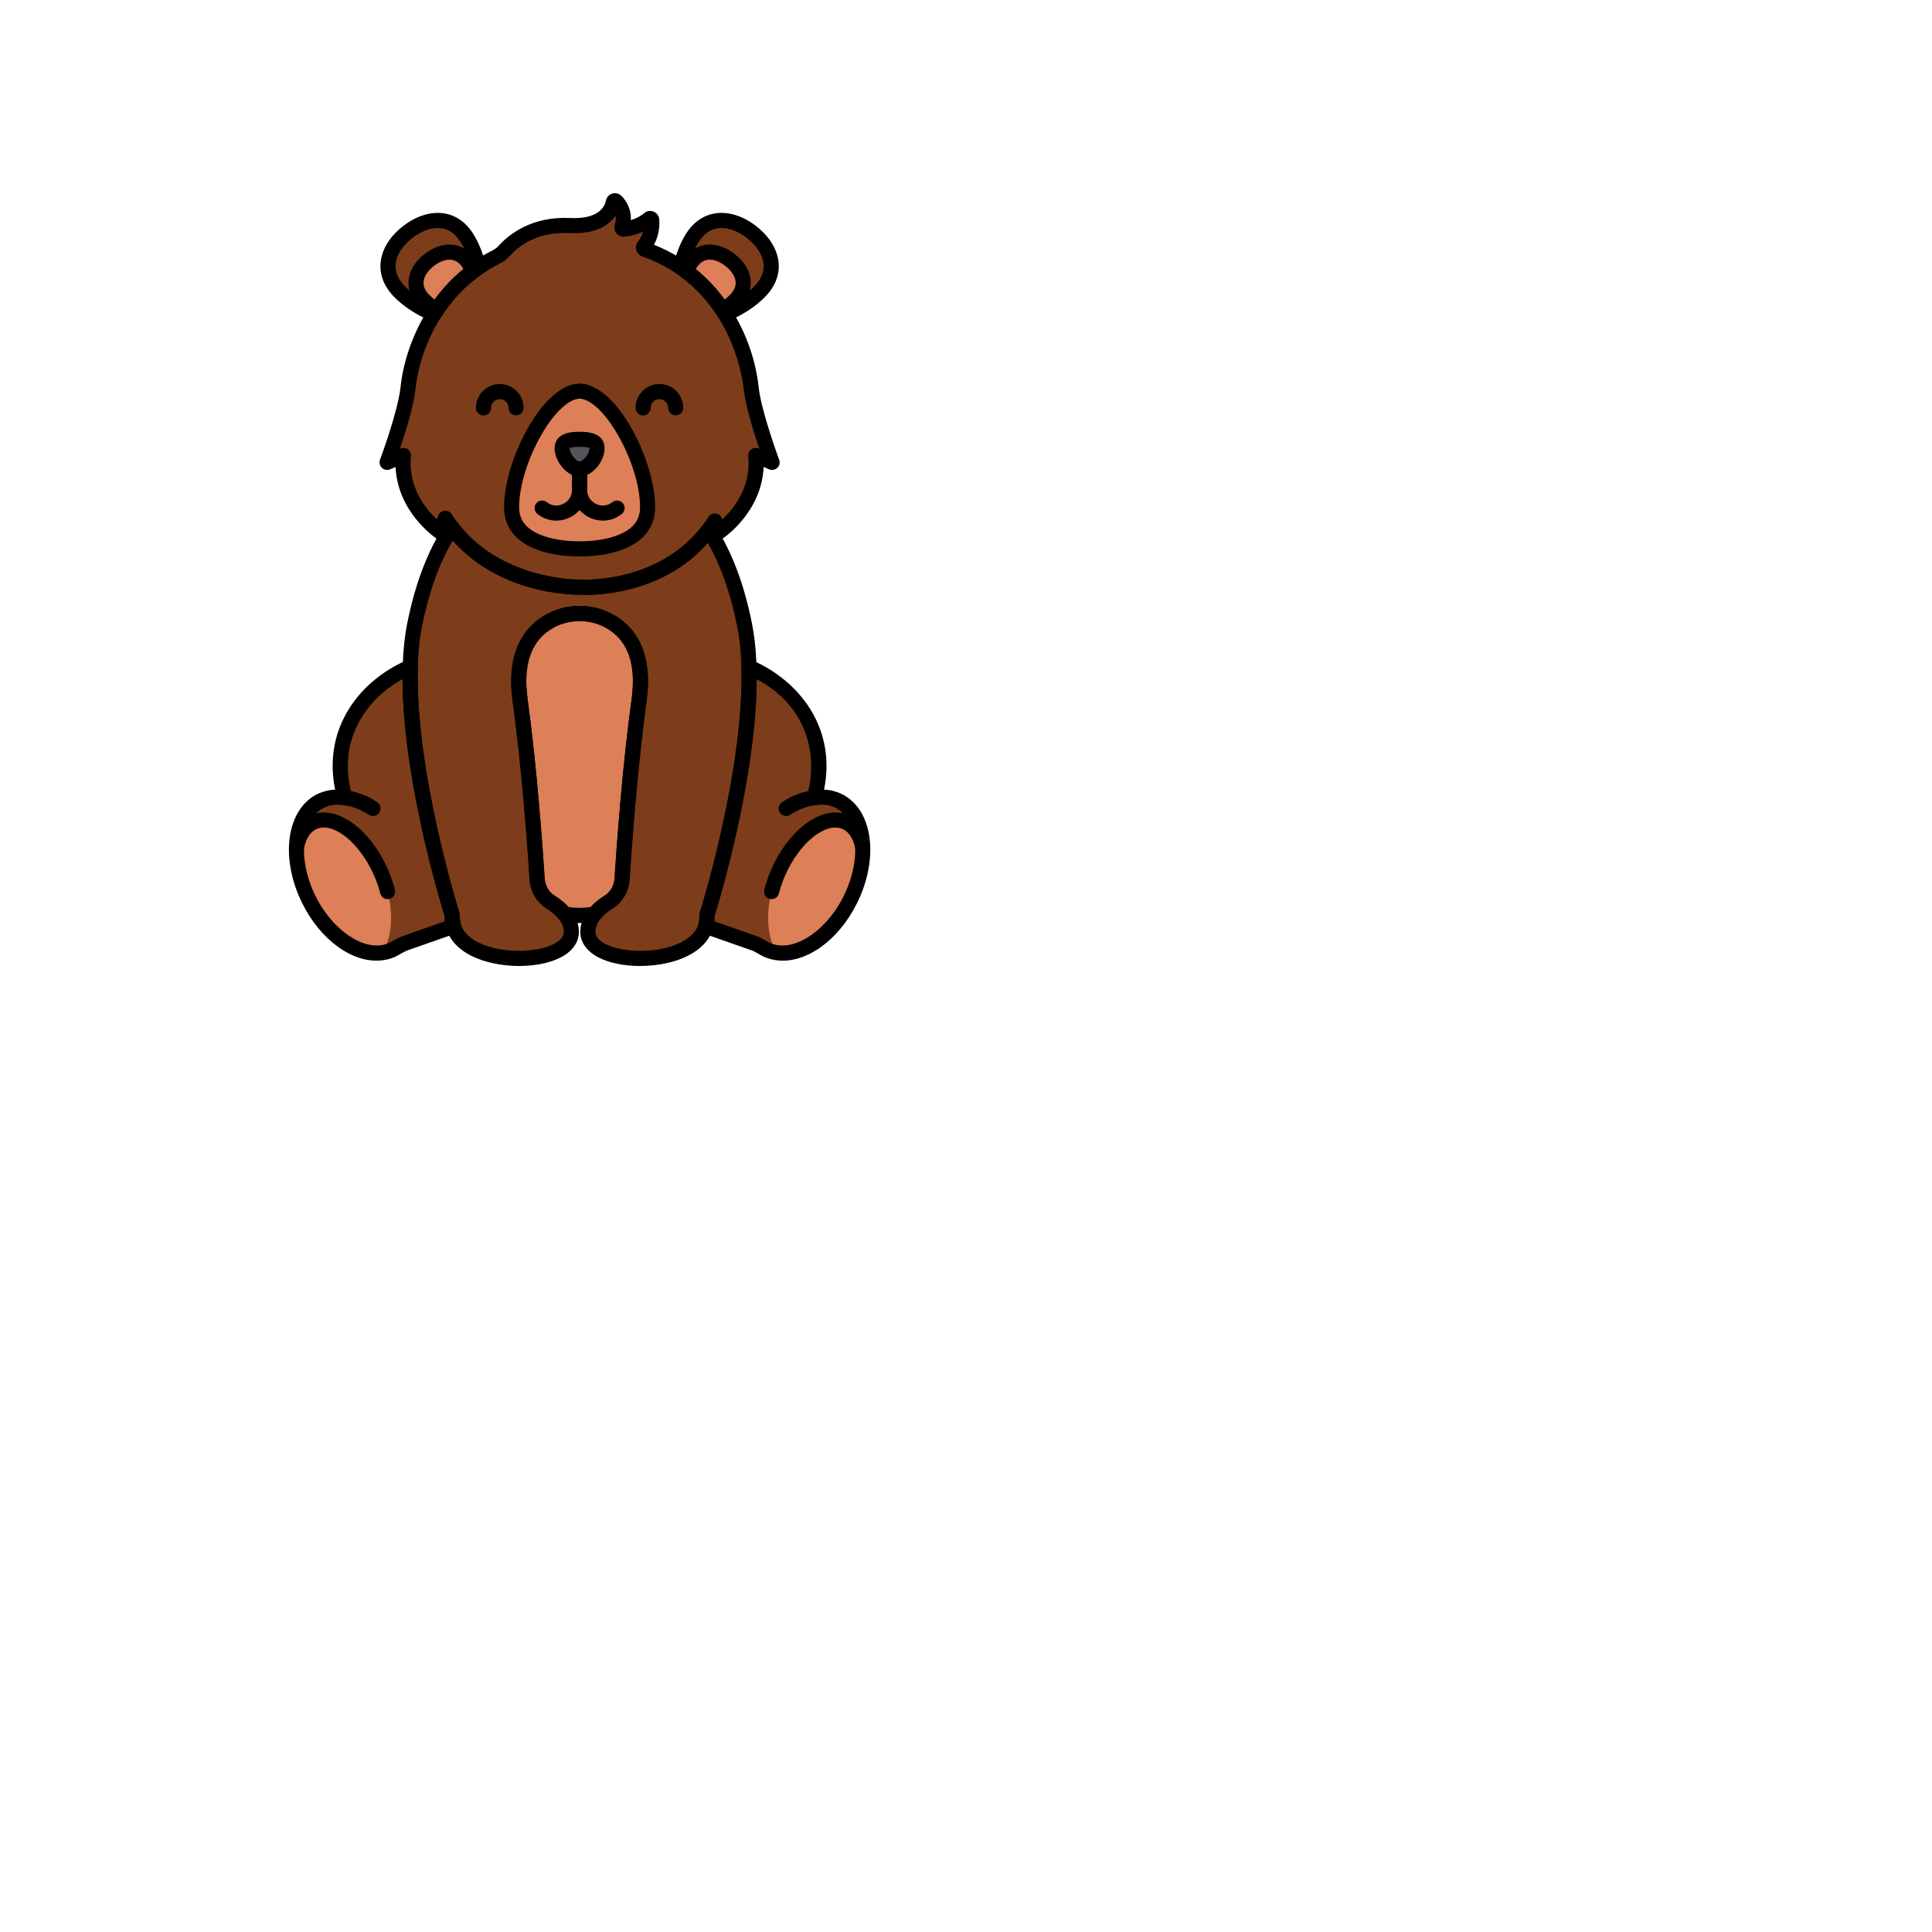 <svg enable-background="new 0 0 512 512" height="100" viewBox="-64 -64 640 640" width="100" xmlns="http://www.w3.org/2000/svg"><path d="m86.035 242.019c-.004-.022-.009-.043-.013-.065-.049-.248-.089-.501-.12-.757-.006-.046-.012-.092-.018-.138-.025-.236-.041-.476-.051-.719-.003-.062-.008-.123-.01-.185-.007-.297-.004-.598.013-.906 0 0-14.944-47.135-13.938-82.3-13.723 5.844-28.047 21.043-21.64 43.338-2.32-.401-4.596-.274-6.717.467-9.359 3.273-12.152 17.18-6.236 31.063s18.298 22.484 27.657 19.211c.785-.274 1.521-.626 2.211-1.046 1.035-.63 2.104-1.203 3.248-1.605l15.815-5.549c-.079-.264-.145-.534-.201-.809z" fill="#7d3d1a"/><path d="m212.46 200.753c-2.12-.741-4.396-.868-6.717-.467 6.39-22.238-7.912-37.417-21.639-43.293.992 35.16-13.94 82.255-13.94 82.255.017.308.02.609.013.906-.002.063-.007.124-.01.186-.01.242-.026.482-.051.717-.005.047-.012.094-.018.141-.031.256-.071.508-.119.756-.004.022-.009.043-.013.065-.056.275-.123.545-.2.81l15.815 5.549c1.144.401 2.212.975 3.248 1.605.69.42 1.426.771 2.211 1.046 9.359 3.273 21.742-5.328 27.657-19.211s3.122-27.792-6.237-31.065z" fill="#7d3d1a"/><path d="m216.114 208.331c-6.912-3.052-16.877 4.35-22.258 16.534-.961 2.176-1.711 4.358-2.254 6.49 0 0-3.53 12.086 1.783 20.233 8.991 1.267 19.877-7.02 25.31-19.771 2.243-5.264 3.231-10.53 3.087-15.221-.809-3.956-2.717-6.962-5.668-8.265z" fill="#dd7f57"/><path d="m39.883 208.331c6.912-3.052 16.877 4.35 22.258 16.534.961 2.176 1.711 4.358 2.254 6.49 0 0 3.53 12.086-1.783 20.233-8.991 1.267-19.877-7.02-25.31-19.771-2.243-5.264-3.231-10.53-3.087-15.221.81-3.956 2.717-6.962 5.668-8.265z" fill="#dd7f57"/><g fill="#7d3d1a"><path d="m176.216 39.99c5.134-1.971 10.198-5.594 12.756-8.913 4.841-6.281 2.213-13.402-4.068-18.243s-13.836-5.569-18.677.712c-1.999 2.594-3.781 6.719-4.755 11.006 6.444 4.357 11.234 9.809 14.744 15.438z"/><path d="m79.78 39.988c3.511-5.631 8.298-11.091 14.745-15.448-.974-4.283-2.755-8.402-4.752-10.993-4.841-6.281-12.396-5.553-18.677-.712s-8.909 11.962-4.068 18.243c2.558 3.317 7.62 6.939 12.752 8.91z"/><path d="m191.768 89.174s-6.048-16.229-6.935-24.659c-1.246-11.834-9.044-36.752-35.181-45.873-.476-.166-.645-.749-.324-1.138 2.561-3.11 2.69-6.823 2.57-8.62-.03-.446-.55-.665-.891-.376-3.086 2.618-6.789 3.252-8.401 3.406-.381.036-.677-.327-.565-.693 1.364-4.489-.719-7.343-1.949-8.561-.309-.306-.832-.154-.915.273-.467 2.377-2.798 8.337-14.443 7.782-11.523-.549-18.341 4.692-21.647 8.325-.792.87-1.718 1.608-2.772 2.13-21.33 10.568-28 32.475-29.144 43.344-.887 8.43-6.935 24.659-6.935 24.659l5.394-2.312c-1.541 16.183 12.33 25.43 12.33 25.43l1.541-4.624c15.211 23.799 44.999 22.833 44.999 22.833s29.1 1.921 44.307-21.917l1.236 3.709s13.871-9.247 12.33-25.43z"/><path d="m182.639 142.945c-2.977-14.885-7.583-24.858-11.891-31.423-15.623 20.719-42.248 18.978-42.248 18.978s-27.069.861-42.777-19.682c-4.44 6.548-9.276 16.698-12.361 32.126-6.986 34.929 12.475 96.304 12.475 96.304-.998 17.963 39.42 17.963 39.42 5.489 0-4.657-3.735-7.956-6.848-9.896-2.638-1.645-4.268-4.505-4.469-7.607-.724-11.18-2.607-37.288-5.648-59.339-2.19-15.876 4.027-23.043 10.087-26.278 5.98-3.193 13.266-3.193 19.245 0 6.06 3.235 12.277 10.402 10.087 26.278-3.042 22.052-4.924 48.16-5.648 59.339-.201 3.103-1.83 5.963-4.469 7.607-3.113 1.94-6.848 5.239-6.848 9.896 0 12.475 40.418 12.475 39.42-5.489-.002 0 19.458-61.375 12.473-96.303z"/></g><path d="m137.593 234.841c2.638-1.645 4.268-4.505 4.469-7.607.724-11.18 2.607-37.288 5.649-59.339 2.19-15.876-4.027-23.043-10.087-26.278-5.98-3.193-13.266-3.193-19.245 0-6.06 3.235-12.277 10.402-10.087 26.278 3.042 22.052 4.924 48.16 5.649 59.339.201 3.103 1.83 5.963 4.469 7.607 1.562.974 3.281 2.291 4.606 3.949 1.634.291 3.296.459 4.987.459s3.352-.167 4.987-.459c1.322-1.659 3.04-2.975 4.603-3.949z" fill="#dd7f57"/><path d="m175.385 38.692c2.13-1.276 3.999-2.837 5.134-4.31 3.264-4.235 1.492-9.036-2.743-12.3s-9.329-3.755-12.593.48c-.676.877-1.31 2.023-1.864 3.302 5.051 3.764 9.007 8.211 12.066 12.828z" fill="#dd7f57"/><path d="m80.616 38.692c3.06-4.619 7.008-9.071 12.061-12.837-.553-1.276-1.186-2.419-1.86-3.293-3.264-4.235-8.358-3.744-12.593-.48s-6.007 8.065-2.743 12.3c1.135 1.473 3.004 3.034 5.135 4.31z" fill="#dd7f57"/><path d="m128.203 65.557h-.406c-10.459.596-22.329 24.001-22.329 38.486 0 13.881 20.338 13.809 22.532 13.76 2.194.048 22.532.121 22.532-13.76 0-14.485-11.87-37.89-22.329-38.486z" fill="#dd7f57"/><path d="m133.777 84.567c0 2.815-2.962 6.797-5.777 6.797s-5.777-3.981-5.777-6.797 2.962-3.032 5.777-3.032 5.777.217 5.777 3.032z" fill="#52565b"/><path d="m196.432 206.323c-.806 0-1.597-.389-2.079-1.109-.769-1.147-.461-2.7.686-3.468 5.48-3.67 10.378-3.947 10.584-3.957 1.361-.065 2.552.997 2.618 2.376.066 1.375-.989 2.543-2.362 2.618-.094.006-3.827.284-8.057 3.117-.428.286-.912.423-1.39.423z"/><path d="m191.604 233.855c-.205 0-.412-.025-.62-.078-1.338-.341-2.146-1.702-1.805-3.04.59-2.311 1.394-4.626 2.39-6.882 6.029-13.652 17.253-21.478 25.555-17.811 3.58 1.581 6.104 5.15 7.108 10.051.277 1.353-.595 2.674-1.947 2.951-1.345.273-2.675-.594-2.951-1.947-.474-2.314-1.593-5.316-4.229-6.48-5.544-2.451-14.228 4.537-18.961 15.256-.885 2.003-1.598 4.055-2.118 6.098-.29 1.13-1.306 1.882-2.422 1.882z"/><path d="m59.567 206.323c-.478 0-.961-.137-1.389-.423-4.27-2.859-8.006-3.115-8.043-3.117-1.379-.067-2.443-1.239-2.376-2.618s1.235-2.439 2.618-2.376c.206.01 5.104.287 10.583 3.957 1.147.768 1.455 2.321.686 3.468-.481.72-1.272 1.109-2.079 1.109z"/><path d="m64.396 233.856c-1.116 0-2.132-.752-2.42-1.883-.521-2.042-1.233-4.094-2.119-6.098-4.733-10.719-13.418-17.709-18.961-15.257-2.637 1.165-3.755 4.167-4.229 6.48-.277 1.353-1.596 2.227-2.951 1.948-1.353-.277-2.225-1.598-1.948-2.951 1.003-4.9 3.528-8.47 7.107-10.051 8.303-3.663 19.526 4.159 25.555 17.811.997 2.257 1.801 4.573 2.39 6.884.341 1.338-.467 2.699-1.805 3.04-.207.052-.415.077-.619.077z"/><path d="m195.292 254.236c-1.734 0-3.438-.275-5.078-.849-.932-.326-1.835-.752-2.685-1.269-1.095-.667-1.951-1.092-2.777-1.382l-15.814-5.549c-1.253-.439-1.943-1.782-1.572-3.057.059-.202.109-.407.152-.616.045-.232.075-.424.1-.62l2.496.192-2.482-.295c.02-.183.03-.367.038-.552.001-.017.006-.108.007-.125.007-.25.006-.485-.008-.725-.018-.304.021-.608.113-.898.147-.467 14.792-47.106 13.824-81.429-.024-.852.388-1.658 1.093-2.138.706-.479 1.606-.567 2.39-.231 15.289 6.544 28.115 22.17 23.894 42.881 1.49.064 2.929.337 4.304.817 3.988 1.395 7.102 4.408 9.003 8.714 3.076 6.967 2.594 16.571-1.292 25.689-5.526 12.968-16.079 21.442-25.706 21.442zm-22.676-13.056 13.792 4.839c1.515.531 2.848 1.298 3.719 1.828.55.334 1.135.61 1.737.821 7.982 2.794 19.223-5.372 24.532-17.832 3.353-7.869 3.845-15.985 1.317-21.71-1.328-3.008-3.43-5.087-6.079-6.014-1.662-.581-3.502-.703-5.466-.363-.853.146-1.713-.154-2.287-.794s-.779-1.532-.541-2.359c3.515-12.231 1.021-29.201-16.691-38.618-.083 17.465-3.621 37.062-6.703 50.873-3.215 14.4-6.572 25.481-7.269 27.734.004.211.003.42-.002.628l-.009.204c-.011.269-.026.519-.05.763z"/><path d="m60.708 254.236c-9.628 0-20.179-8.473-25.703-21.44-3.885-9.119-4.368-18.722-1.292-25.689 1.901-4.306 5.014-7.319 9.002-8.714 1.375-.48 2.812-.753 4.302-.817-4.245-20.778 8.592-36.408 23.9-42.928.784-.333 1.684-.246 2.388.235.704.48 1.115 1.285 1.091 2.137-.982 34.328 13.674 81.005 13.823 81.473.091.289.129.591.113.894-.013.241-.015.478-.009.71 0 .013.007.113.007.126.008.205.021.391.04.573l.014.11c.022.185.053.377.09.566l-2.439.547 2.449-.5c.042.208.092.411.15.61.372 1.275-.319 2.619-1.572 3.059l-15.814 5.549c-.825.29-1.682.716-2.776 1.381-.848.516-1.751.943-2.685 1.27-1.64.573-3.345.848-5.079.848zm-12.994-51.674c-1.179 0-2.299.184-3.348.551-2.649.926-4.751 3.006-6.079 6.014-2.528 5.725-2.035 13.841 1.317 21.71 5.308 12.46 16.543 20.625 24.532 17.832.604-.211 1.188-.487 1.737-.821.872-.53 2.206-1.296 3.719-1.828l13.792-4.839c-.023-.253-.039-.496-.049-.74l-.011-.228c-.004-.208-.005-.417-.001-.628-.696-2.253-4.057-13.343-7.273-27.755-3.082-13.812-6.618-33.405-6.698-50.867-12.444 6.836-21.829 20.754-16.691 38.633.238.827.033 1.719-.542 2.359-.575.641-1.435.94-2.287.794-.725-.124-1.431-.187-2.118-.187z"/><path d="m130.257 133.045c-.902 0-1.521-.027-1.798-.043-2.293.053-28.204.174-44.142-19.887-.252.724-.823 1.293-1.55 1.542-.736.252-1.55.148-2.198-.285-.567-.378-12.855-8.75-13.535-23.679l-1.817.778c-.921.395-1.985.202-2.709-.488s-.967-1.746-.618-2.683c.06-.159 5.948-16.031 6.792-24.048 1.547-14.699 10.468-35.388 30.52-45.323.727-.36 1.411-.889 2.034-1.573 3.344-3.674 10.858-9.751 23.614-9.139 9.605.45 11.5-3.88 11.871-5.766.217-1.101 1.016-1.989 2.085-2.318 1.076-.33 2.24-.045 3.041.747 1.124 1.113 3.332 3.853 3.127 8.035 1.369-.402 2.985-1.101 4.415-2.314.882-.746 2.09-.933 3.152-.484s1.771 1.444 1.85 2.597c.125 1.874.008 5.171-1.766 8.368 22.843 9.049 32.976 30.856 34.693 47.17.845 8.022 6.732 23.889 6.792 24.048.35.938.106 1.993-.618 2.683-.725.69-1.788.883-2.709.488l-1.817-.779c-.679 14.929-12.968 23.301-13.535 23.679-.648.433-1.46.538-2.198.285-.443-.152-.829-.424-1.12-.777-13.952 17.733-35.324 19.166-41.856 19.166zm-1.758-5.045c.056 0 .111.002.166.005.275.014 27.833 1.495 42.036-20.767.519-.813 1.466-1.255 2.414-1.136.957.118 1.76.776 2.065 1.69l.094.283c3.625-3.365 9.601-10.587 8.611-20.976-.084-.879.302-1.736 1.015-2.257s1.647-.626 2.458-.278l.158.068c-1.891-5.593-4.58-14.257-5.17-19.856-.358-3.409-4.349-33.595-33.519-43.774-.999-.35-1.763-1.163-2.046-2.177-.283-1.01-.053-2.098.614-2.91.844-1.023 1.351-2.141 1.647-3.205-2.441 1.155-4.767 1.556-6.201 1.692-1.019.096-1.998-.317-2.641-1.102-.643-.787-.85-1.836-.554-2.807.355-1.17.404-2.178.266-3.038-2.029 2.98-6.305 6.186-15.301 5.756-10.177-.484-16.317 3.817-19.68 7.511-1.044 1.146-2.226 2.05-3.512 2.687-18.23 9.035-26.351 27.931-27.765 41.368-.59 5.599-3.279 14.262-5.17 19.855l.157-.067c.812-.349 1.746-.242 2.458.278.713.521 1.099 1.378 1.015 2.256-.989 10.388 4.985 17.609 8.612 20.976l.399-1.197c.305-.914 1.107-1.572 2.063-1.69.962-.117 1.896.323 2.415 1.134 14.242 22.277 42.538 21.686 42.818 21.679.026-.001.052-.001.078-.001z"/><path d="m147.995 255.999c-5.286 0-10.428-1.008-14.167-3.075-3.601-1.991-5.584-4.898-5.584-8.187 0-4.589 2.775-8.745 8.026-12.018 1.912-1.192 3.145-3.303 3.296-5.647.677-10.446 2.582-37.156 5.667-59.52 1.623-11.767-1.334-19.751-8.788-23.731-5.209-2.781-11.681-2.781-16.891 0-7.454 3.979-10.411 11.964-8.788 23.731 3.085 22.363 4.991 49.073 5.667 59.519.152 2.345 1.384 4.456 3.296 5.647 5.251 3.274 8.026 7.43 8.026 12.018 0 3.288-1.983 6.195-5.584 8.187-8.278 4.578-23.439 3.962-31.807-1.292-4.729-2.969-7.157-7.126-7.044-12.047-1.852-5.938-19.217-63.104-12.412-97.13 2.682-13.409 6.969-24.524 12.744-33.039.451-.665 1.194-1.073 1.998-1.096.816-.028 1.569.342 2.057.98 14.712 19.241 40.447 18.703 40.715 18.701.079-.001.161 0 .24.004.252.014 25.494 1.368 40.089-17.989.49-.649 1.266-1.029 2.078-.993.812.026 1.562.447 2.008 1.127 5.528 8.424 9.65 19.292 12.252 32.304 2.963 14.813 1.745 35.752-3.619 62.237-3.607 17.814-7.982 32.27-8.792 34.89.114 4.922-2.313 9.081-7.044 12.05-4.588 2.882-11.22 4.369-17.639 4.369zm-19.995-119.297c3.709 0 7.419.903 10.801 2.708 6.527 3.485 13.801 11.315 11.386 28.825-3.062 22.201-4.958 48.768-5.63 59.16-.257 3.949-2.365 7.525-5.642 9.567-2.587 1.613-5.671 4.271-5.671 7.775 0 1.427 1.011 2.709 3.004 3.811 5.997 3.316 19.257 3.541 26.729-1.151 3.293-2.068 4.872-4.763 4.691-8.01-.017-.302.021-.605.113-.894.192-.608 19.184-61.167 12.406-95.058-2.18-10.897-5.446-20.164-9.727-27.605-15.972 18.157-39.833 17.291-42.002 17.172-2.187.043-26.42.154-42.473-17.937-4.499 7.559-7.916 17.083-10.172 28.369-6.781 33.905 12.213 94.45 12.406 95.058.091.289.13.592.113.894-.18 3.248 1.398 5.942 4.691 8.01 7.474 4.691 20.733 4.466 26.729 1.151 1.993-1.102 3.003-2.384 3.003-3.811 0-3.503-3.084-6.162-5.671-7.775-3.276-2.042-5.385-5.619-5.641-9.567-.673-10.392-2.568-36.958-5.63-59.159-2.415-17.511 4.859-25.341 11.387-28.826 3.381-1.804 7.091-2.707 10.8-2.707z"/><path d="m96.166 73.624c-1.377 0-2.496-1.114-2.5-2.492-.007-2.109.808-4.094 2.294-5.589 1.486-1.496 3.466-2.324 5.575-2.33h.026c4.34 0 7.879 3.524 7.893 7.868.004 1.381-1.111 2.504-2.492 2.508-.003 0-.006 0-.008 0-1.377 0-2.496-1.114-2.5-2.492-.005-1.596-1.317-2.924-2.903-2.885-.773.002-1.499.306-2.044.854s-.843 1.276-.841 2.049c.004 1.381-1.111 2.504-2.492 2.508-.003.001-.006.001-.008.001z"/><path d="m149.046 73.624c-1.377 0-2.495-1.114-2.5-2.492-.007-2.109.808-4.094 2.294-5.59s3.467-2.323 5.575-2.33c2.116-.036 4.094.808 5.589 2.294s2.323 3.466 2.33 5.574c.005 1.381-1.111 2.504-2.492 2.508-.002 0-.005 0-.008 0-1.377 0-2.495-1.114-2.5-2.492-.003-.773-.306-1.499-.854-2.044-.546-.542-1.27-.841-2.039-.841-.003 0-.006 0-.01 0-.773.002-1.499.306-2.044.854s-.844 1.276-.841 2.049c.005 1.381-1.111 2.504-2.492 2.508-.002.002-.005.002-.008.002z"/><path d="m176.217 42.491c-.843 0-1.654-.428-2.122-1.178-3.727-5.976-8.444-10.918-14.023-14.689-.854-.577-1.266-1.62-1.037-2.625 1.051-4.629 3-9.107 5.212-11.978 2.773-3.599 6.498-5.501 10.771-5.501h.009c3.783.002 7.727 1.501 11.403 4.335 3.676 2.833 6.13 6.265 7.096 9.923 1.092 4.135.202 8.225-2.573 11.826-2.93 3.801-8.362 7.617-13.84 9.721-.294.112-.597.166-.896.166zm-11.898-18.995c4.976 3.616 9.286 8.102 12.849 13.371 3.942-1.849 7.805-4.696 9.823-7.316 1.818-2.359 2.391-4.882 1.7-7.497-.672-2.545-2.56-5.116-5.314-7.239s-5.722-3.293-8.354-3.295c-.002 0-.004 0-.006 0-2.702 0-4.994 1.195-6.811 3.553-1.52 1.973-2.953 5.101-3.887 8.423z"/><path d="m79.78 42.489c-.299 0-.603-.054-.896-.167-5.476-2.103-10.907-5.918-13.836-9.719-2.775-3.601-3.665-7.69-2.573-11.825.966-3.658 3.42-7.09 7.096-9.923s7.62-4.333 11.403-4.335h.009c4.273 0 7.998 1.902 10.771 5.5 2.21 2.868 4.157 7.34 5.209 11.965.229 1.006-.183 2.049-1.038 2.626-5.572 3.765-10.29 8.71-14.023 14.7-.468.75-1.28 1.178-2.122 1.178zm1.202-30.969c-.002 0-.004 0-.006 0-2.632.001-5.599 1.172-8.354 3.295s-4.642 4.694-5.314 7.239c-.69 2.616-.119 5.138 1.699 7.497 2.019 2.62 5.879 5.466 9.82 7.314 3.567-5.279 7.878-9.768 12.85-13.381-.934-3.317-2.365-6.44-3.884-8.411-1.816-2.358-4.108-3.553-6.811-3.553z"/><path d="m120.282 108.465c-2.226 0-4.422-.745-6.248-2.197-1.081-.859-1.26-2.432-.4-3.513.859-1.081 2.433-1.26 3.513-.4 1.561 1.241 3.577 1.46 5.39.584 1.856-.895 2.964-2.652 2.964-4.7v-6.5c0-1.381 1.119-2.5 2.5-2.5s2.5 1.119 2.5 2.5v6.5c0 3.954-2.219 7.48-5.792 9.204-1.42.685-2.931 1.022-4.427 1.022z"/><path d="m135.719 108.465c-1.498 0-3.008-.337-4.428-1.022-3.572-1.723-5.791-5.25-5.791-9.204v-6.5c0-1.381 1.119-2.5 2.5-2.5s2.5 1.119 2.5 2.5v6.5c0 2.048 1.107 3.805 2.964 4.7 1.813.875 3.829.656 5.391-.584 1.082-.86 2.653-.68 3.513.4.859 1.081.68 2.653-.401 3.513-1.826 1.452-4.023 2.197-6.248 2.197z"/><path d="m128 241.748c-1.75 0-3.575-.167-5.426-.498-.597-.106-1.136-.426-1.514-.9-.961-1.203-2.298-2.343-3.976-3.388-3.276-2.042-5.385-5.619-5.641-9.567-.673-10.392-2.568-36.958-5.63-59.159-2.415-17.511 4.859-25.341 11.387-28.826 6.761-3.61 14.836-3.61 21.601 0 6.527 3.485 13.801 11.315 11.386 28.825-3.062 22.201-4.958 48.768-5.63 59.16-.257 3.949-2.365 7.525-5.642 9.567-1.677 1.045-3.015 2.186-3.976 3.388-.379.474-.917.794-1.514.9-1.849.331-3.675.498-5.425.498zm4.986-2.958h.01zm-8.666-2.32c2.51.37 4.82.372 7.359 0 1.228-1.356 2.768-2.614 4.591-3.751 1.912-1.192 3.145-3.303 3.296-5.647.677-10.446 2.582-37.156 5.667-59.52 1.623-11.767-1.334-19.751-8.788-23.731-5.209-2.781-11.682-2.781-16.891 0-7.454 3.979-10.411 11.964-8.788 23.731 3.085 22.363 4.991 49.073 5.667 59.519.152 2.344 1.384 4.456 3.296 5.647 1.824 1.137 3.364 2.396 4.591 3.752z"/><path d="m175.387 41.192c-.812 0-1.606-.396-2.086-1.12-3.171-4.787-7.032-8.893-11.476-12.204-.93-.692-1.261-1.934-.8-2.998.661-1.528 1.394-2.819 2.177-3.835 3.86-5.006 10.328-5.382 16.101-.934 5.771 4.448 7.055 10.8 3.197 15.806-1.327 1.722-3.397 3.472-5.831 4.929-.401.241-.845.356-1.282.356zm-8.921-16.048c3.581 2.9 6.786 6.284 9.565 10.098 1.039-.791 1.921-1.625 2.508-2.386 3.153-4.091-.955-7.766-2.289-8.794-1.333-1.028-5.932-4.065-9.088.026-.23.301-.465.656-.696 1.056z"/><path d="m80.614 41.193c-.438 0-.881-.115-1.283-.356-2.434-1.458-4.504-3.208-5.831-4.929-3.858-5.006-2.574-11.358 3.197-15.806 5.772-4.448 12.241-4.072 16.1.934.783 1.016 1.514 2.303 2.174 3.826.461 1.064.13 2.305-.8 2.998-4.43 3.302-8.29 7.411-11.471 12.213-.48.724-1.274 1.12-2.086 1.12zm4.27-19.183c-2.218 0-4.306 1.414-5.134 2.052-1.334 1.028-5.442 4.702-2.289 8.794.587.762 1.469 1.595 2.508 2.386 2.785-3.824 5.988-7.21 9.56-10.106-.23-.397-.462-.75-.692-1.048-1.196-1.551-2.599-2.078-3.953-2.078z"/><path d="m127.364 120.31c-3.469 0-14.328-.493-20.33-6.366-2.698-2.64-4.066-5.971-4.066-9.901 0-7.395 2.895-17.228 7.554-25.66 5.201-9.413 11.446-14.998 17.133-15.322.047-.002.095-.004.142-.004h.406c.047 0 .095.001.142.004 5.687.324 11.931 5.909 17.132 15.322 4.66 8.433 7.555 18.265 7.555 25.66 0 3.93-1.368 7.261-4.065 9.901-6.44 6.3-18.47 6.414-20.967 6.36-.169.004-.383.006-.636.006zm.511-52.253c-8.209.572-19.907 21.691-19.907 35.986 0 2.57.838 4.64 2.562 6.327 4.194 4.104 12.933 5.032 17.415 4.934.037-.001.072-.001.109 0 4.49.099 13.221-.831 17.415-4.934 1.725-1.687 2.562-3.757 2.562-6.327 0-14.295-11.698-35.414-19.907-35.986z"/><path d="m128 93.864c-4.38 0-8.277-5.199-8.277-9.297 0-5.532 6.23-5.532 8.277-5.532s8.277 0 8.277 5.532c0 4.098-3.897 9.297-8.277 9.297zm-3.275-9.436c.003.018-.002.067-.002.139 0 1.729 2.149 4.297 3.277 4.297 1.129 0 3.277-2.568 3.277-4.297 0-.134-.018-.189-.018-.189-.128-.079-.799-.343-3.26-.343-2.317 0-3.047.234-3.274.393z"/></svg>